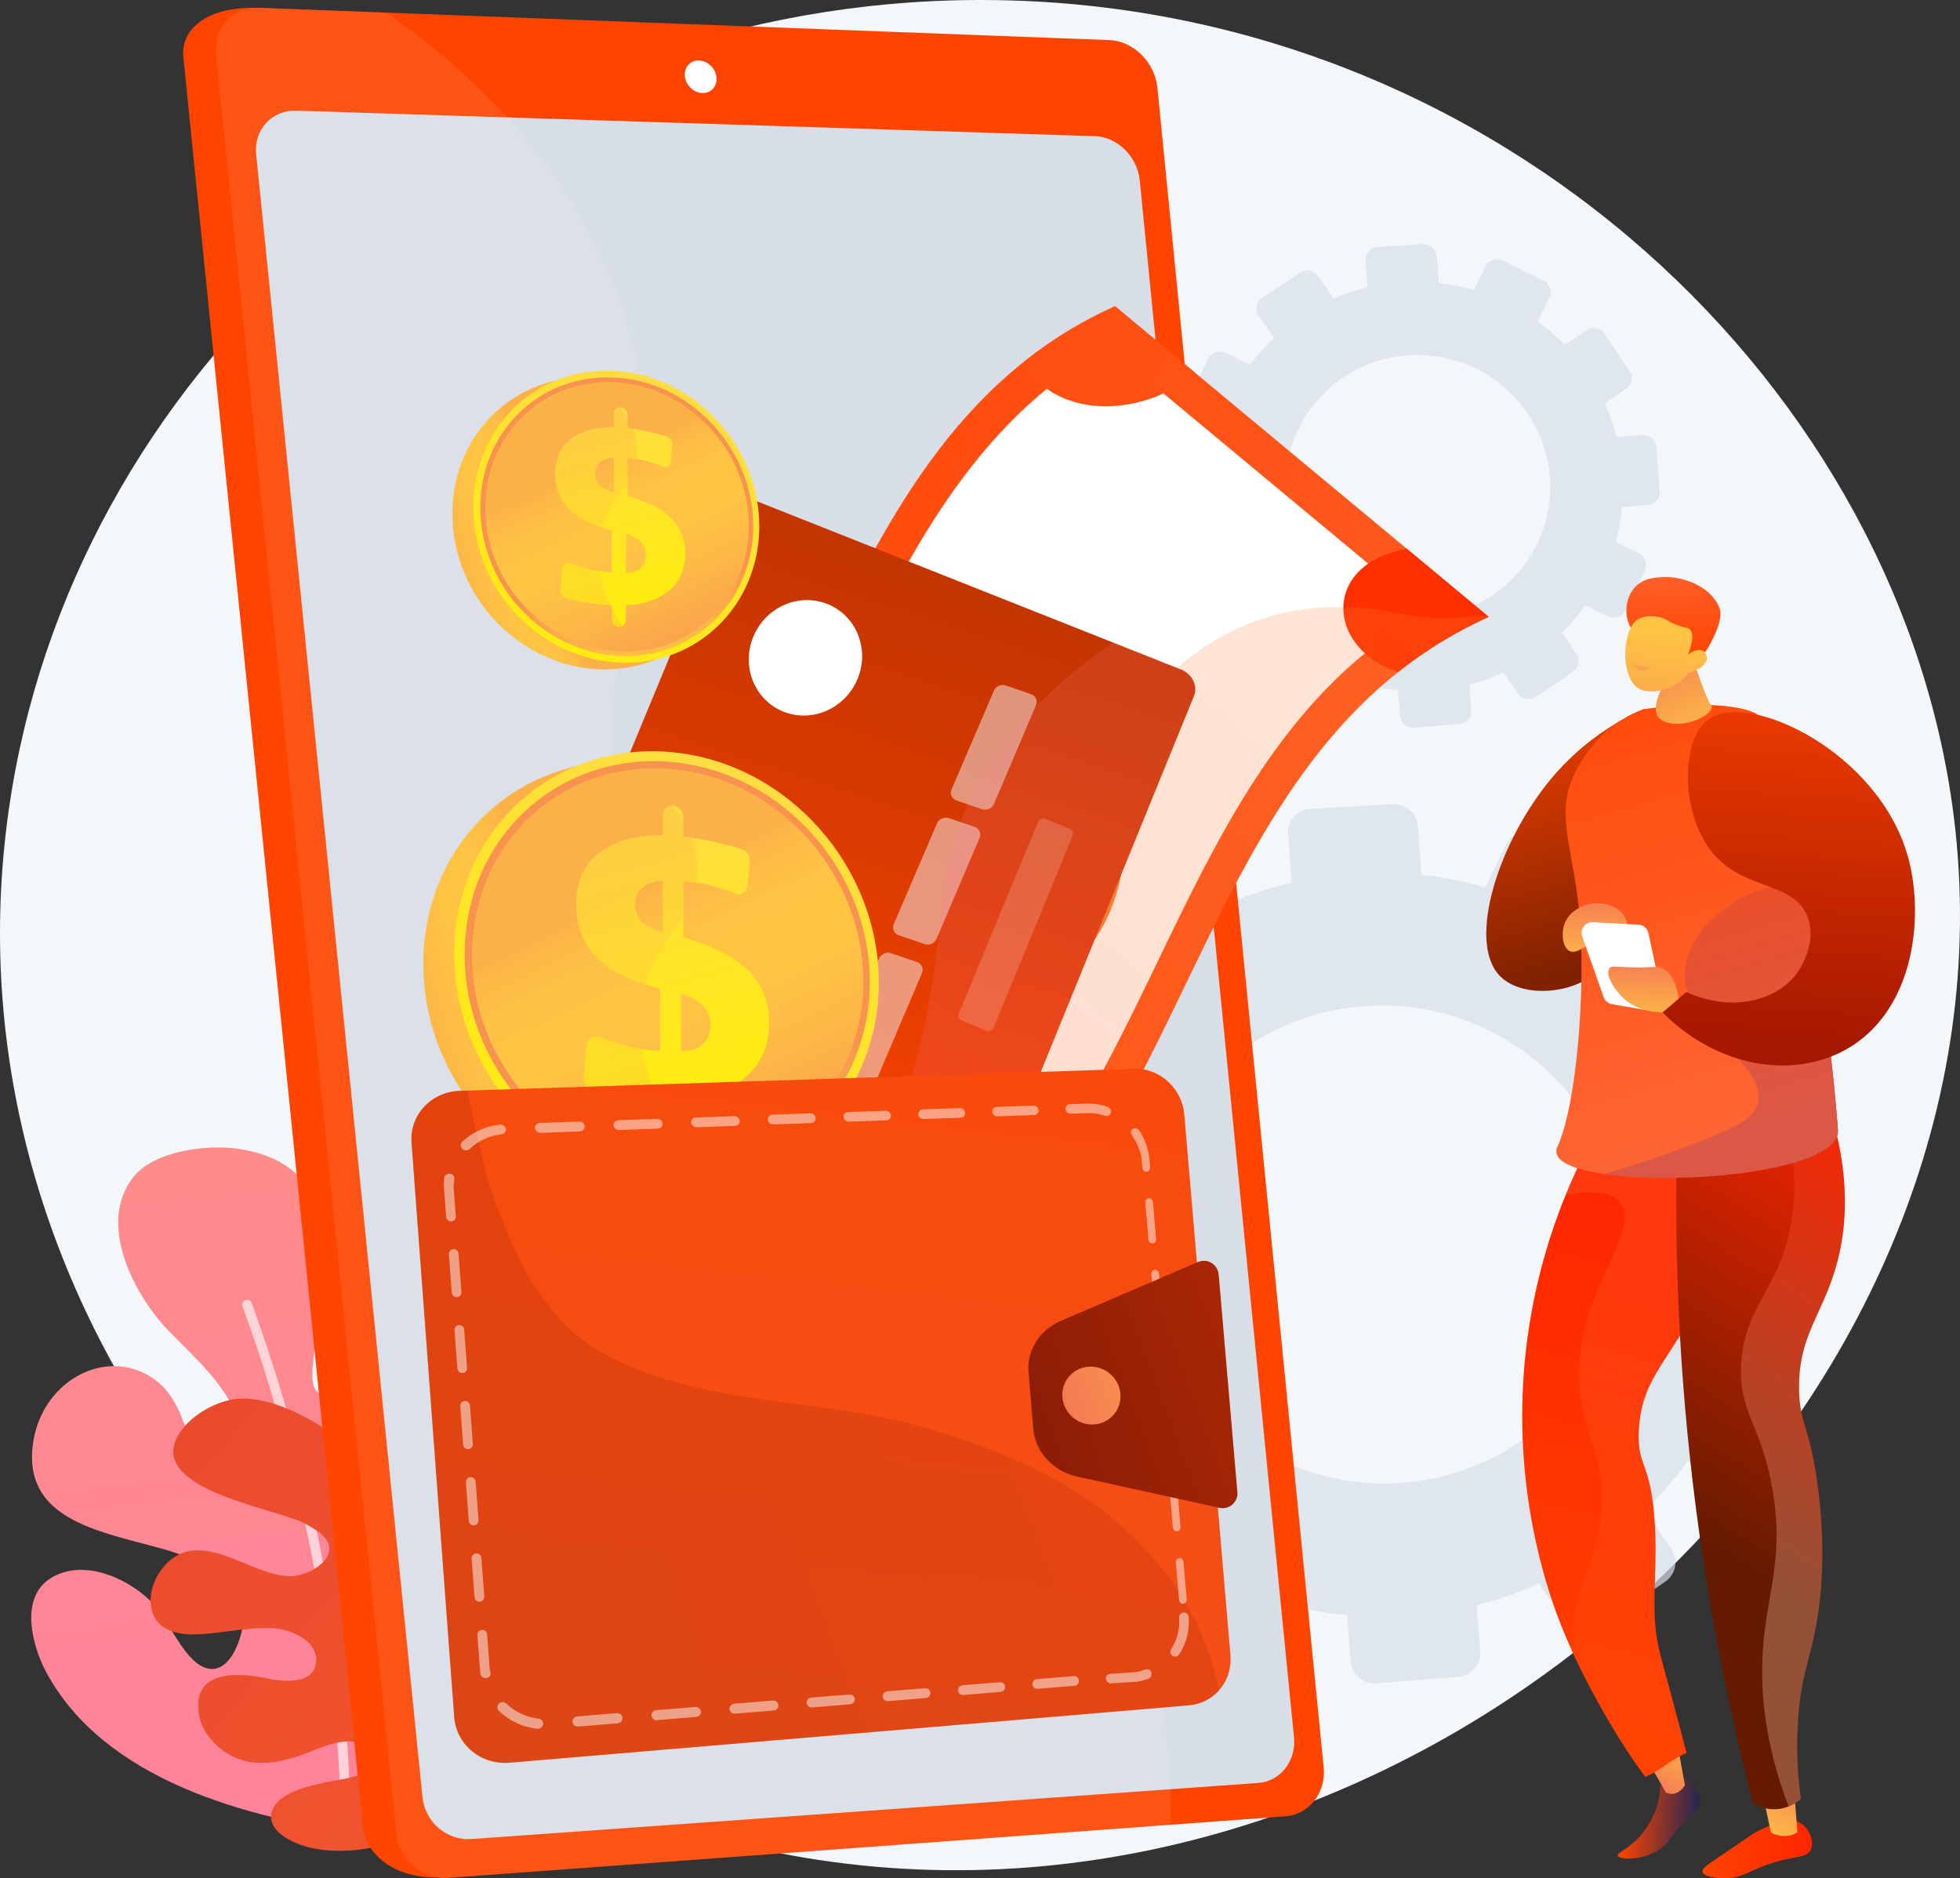 <svg width="167" height="160" viewBox="0 0 167 160" fill="none" xmlns="http://www.w3.org/2000/svg">
<rect x="0" y="0" width="167" height="160" fill="#333333" stroke="none"/>
<g clip-path="url(#clip0_2_7539)">
<path d="M69.698 158.439C28.27 152.145 -5.398 112.854 0.721 69.177C5.94 31.933 38.493 2.945 77.529 0.21C80.356 0.013 83.213 -0.047 86.1 0.037C107.875 0.665 127.224 9.406 141.538 22.629C155.781 35.786 165.037 53.388 166.719 71.852C171.204 120.979 121.23 166.265 69.698 158.439Z" fill="#F4F7FA"/>
<path d="M30.817 156.183C21.131 154.932 8.845 151.654 3.913 142.404C2.744 140.202 1.563 135.93 4.527 134.321C7.235 132.849 10.736 134.404 12.752 136.319C14.231 137.725 15.388 140.872 17.046 141.865C19.479 143.319 20.791 139.352 20.738 137.713C20.625 134.051 16.133 132.55 13.151 131.754C8.195 130.432 2.427 129.301 2.738 123.701C3.048 118.1 8.493 114.744 12.68 117.191C16.127 119.207 15.644 123.521 18 126.106C20.094 128.403 20.821 124.676 20.684 122.845C20.38 118.872 16.903 116.006 14.338 113.344C11.445 110.334 8.243 104.285 11.332 100.307C13.11 98.021 17.619 97.483 20.285 97.865C33.334 99.756 24.68 116.694 27.054 118.585C29.428 120.476 31.67 117.167 31.664 112.135C31.658 107.103 32.428 103.394 37.658 105.003C42.889 106.613 43.891 119.752 37.915 124.801C31.939 129.851 38.291 135.362 39.895 131.742C41.052 129.127 42.072 122.283 45.418 121.535C50.995 120.284 50.911 131.712 49.307 134.368C47.058 138.096 41.971 138.904 39.126 142.122C38.303 143.056 36.436 145.371 37.163 146.735C38.171 148.638 40.992 146.604 42.024 145.718C44.35 143.732 47.571 136.989 50.851 141.47C54.895 147.011 48.126 155.208 30.817 156.183Z" fill="url(#paint0_linear_2_7539)"/>
<g opacity="0.8">
<path opacity="0.8" d="M29.428 155.363C29.654 155.363 29.839 155.1 29.845 154.873C29.851 154.675 30.119 134.715 21.448 111.016C21.37 110.801 21.125 110.669 20.911 110.747C20.696 110.825 20.583 111.058 20.66 111.274C29.279 134.823 29.01 154.657 29.01 154.855C29.004 155.088 29.189 155.357 29.422 155.357C29.422 155.363 29.422 155.363 29.428 155.363Z" fill="white"/>
</g>
<path d="M23.112 154.543C23.434 152.503 27.329 151.917 28.897 151.624C29.81 151.45 31.104 151.277 31.569 150.331C32.058 149.338 31.313 148.572 30.358 148.399C28.647 148.088 26.798 149.177 25.205 149.673C23.494 150.206 21.722 150.457 20.022 149.721C18.668 149.135 17.285 147.735 16.992 146.269C16.175 142.2 20.237 142.434 22.885 143.008C24.168 143.283 26.696 143.493 26.923 141.674C27.162 139.735 24.704 138.76 23.189 138.7C21.203 138.622 19.253 139.059 17.285 139.203C15.507 139.334 13.408 139.137 12.919 137.091C12.537 135.511 13.426 133.692 14.708 132.753C17.672 130.581 21.579 134.285 24.746 134.279C25.867 134.279 27.71 133.453 28.02 132.244C28.337 131.018 26.744 130.192 25.873 129.743C23.291 128.415 11.422 126.716 15.674 121.577C16.742 120.284 18.812 119.195 20.482 119.147C23.631 119.064 27.168 121.206 29.595 123.054C33.412 125.962 36.746 129.965 38.917 134.255C43.706 143.732 41.386 150.086 41.386 150.086C39.997 152.384 37.85 154.771 35.482 156.063C32.702 157.583 28.39 158.253 25.366 157.068C24.382 156.685 22.909 155.812 23.112 154.543Z" fill="url(#paint1_linear_2_7539)"/>
<path opacity="0.7" d="M152.656 98.057L148.636 98.326C148.176 96.525 147.568 94.79 146.816 93.133L150.151 90.889C151.063 90.279 151.296 89.034 150.675 88.119L146.787 82.375C146.166 81.454 144.92 81.209 144.007 81.819L140.626 84.08C139.343 82.758 137.948 81.549 136.457 80.467L138.24 76.793C138.723 75.806 138.299 74.603 137.297 74.107L131.035 71.013C130.033 70.517 128.828 70.918 128.345 71.911L126.55 75.596C124.796 75.082 122.977 74.723 121.116 74.519L120.806 70.391C120.723 69.284 119.751 68.435 118.629 68.5L111.627 68.913C110.506 68.979 109.665 69.936 109.748 71.049L110.065 75.189C108.239 75.62 106.48 76.201 104.798 76.925L102.436 73.472C101.798 72.539 100.528 72.288 99.591 72.904L93.728 76.763C92.792 77.379 92.547 78.642 93.186 79.575L95.553 83.027C94.206 84.302 92.977 85.696 91.879 87.186L88.086 85.349C87.06 84.852 85.826 85.265 85.331 86.27L82.229 92.564C81.734 93.57 82.164 94.79 83.195 95.287L86.959 97.1C86.446 98.871 86.094 100.701 85.897 102.574L81.728 102.855C80.589 102.933 79.73 103.902 79.814 105.027L80.344 112.045C80.428 113.164 81.424 114.014 82.563 113.93L86.697 113.637C87.162 115.48 87.782 117.251 88.551 118.944L85.152 121.217C84.209 121.852 83.965 123.114 84.609 124.042L88.629 129.845C89.273 130.773 90.555 131.012 91.492 130.378L94.868 128.104C96.192 129.45 97.635 130.677 99.174 131.772L97.408 135.391C96.913 136.403 97.343 137.617 98.369 138.096L104.75 141.111C105.77 141.59 106.993 141.165 107.482 140.154L109.224 136.57C111.025 137.073 112.886 137.408 114.788 137.587L115.086 141.548C115.17 142.661 116.148 143.493 117.269 143.403L124.26 142.852C125.375 142.763 126.21 141.793 126.126 140.686L125.828 136.738C127.665 136.271 129.443 135.655 131.124 134.889L133.355 138.144C133.981 139.059 135.234 139.292 136.152 138.664L141.884 134.745C142.797 134.117 143.035 132.873 142.409 131.957L140.172 128.684C141.496 127.386 142.707 125.98 143.787 124.472L147.365 126.195C148.361 126.674 149.554 126.255 150.031 125.262L153.019 119.046C153.496 118.052 153.079 116.856 152.083 116.377L148.498 114.642C148.987 112.889 149.321 111.076 149.494 109.221L153.485 108.94C154.582 108.862 155.405 107.911 155.322 106.81L154.803 99.936C154.707 98.817 153.753 97.985 152.656 98.057ZM116.411 85.702C127.677 84.984 137.447 93.45 138.294 104.602C139.134 115.755 130.743 125.477 119.482 126.315C108.156 127.159 98.231 118.711 97.379 107.432C96.526 96.154 105.072 86.426 116.411 85.702Z" fill="#D8DEE8"/>
<path opacity="0.7" d="M139.946 37.053L137.733 37.203C137.477 36.216 137.149 35.258 136.731 34.349L138.562 33.116C139.063 32.781 139.189 32.099 138.849 31.591L136.707 28.432C136.367 27.929 135.682 27.791 135.181 28.127L133.32 29.371C132.616 28.647 131.846 27.983 131.029 27.385L132.008 25.368C132.27 24.824 132.043 24.166 131.489 23.89L128.047 22.191C127.493 21.916 126.831 22.137 126.568 22.688L125.584 24.71C124.618 24.429 123.622 24.232 122.596 24.118L122.423 21.844C122.375 21.234 121.844 20.767 121.23 20.803L117.383 21.031C116.769 21.067 116.304 21.593 116.351 22.203L116.524 24.483C115.522 24.722 114.556 25.039 113.632 25.44L112.331 23.544C111.979 23.029 111.282 22.891 110.769 23.232L107.548 25.356C107.029 25.697 106.898 26.385 107.25 26.9L108.55 28.797C107.81 29.497 107.136 30.262 106.528 31.082L104.447 30.071C103.88 29.796 103.206 30.023 102.932 30.58L101.226 34.038C100.951 34.594 101.19 35.264 101.757 35.534L103.826 36.533C103.546 37.508 103.349 38.513 103.242 39.542L100.951 39.698C100.325 39.74 99.854 40.272 99.902 40.889L100.194 44.748C100.242 45.364 100.784 45.831 101.417 45.783L103.689 45.621C103.946 46.632 104.286 47.608 104.709 48.541L102.842 49.791C102.323 50.138 102.186 50.832 102.544 51.347L104.751 54.536C105.103 55.044 105.806 55.176 106.325 54.829L108.18 53.579C108.908 54.321 109.701 54.991 110.548 55.595L109.576 57.581C109.307 58.138 109.54 58.802 110.101 59.071L113.608 60.728C114.168 60.992 114.842 60.758 115.111 60.202L116.065 58.233C117.055 58.509 118.081 58.694 119.125 58.79L119.292 60.968C119.339 61.578 119.876 62.033 120.49 61.985L124.331 61.68C124.946 61.632 125.405 61.099 125.357 60.489L125.19 58.317C126.204 58.06 127.176 57.719 128.101 57.3L129.33 59.089C129.675 59.592 130.361 59.717 130.868 59.376L134.023 57.222C134.524 56.875 134.656 56.193 134.31 55.691L133.081 53.89C133.809 53.178 134.477 52.4 135.067 51.574L137.035 52.52C137.584 52.783 138.24 52.556 138.503 52.005L140.143 48.589C140.405 48.044 140.173 47.386 139.63 47.123L137.662 46.166C137.93 45.202 138.115 44.203 138.21 43.186L140.405 43.03C141.008 42.989 141.461 42.462 141.413 41.858L141.127 38.076C141.079 37.466 140.554 37.011 139.946 37.053ZM120.025 30.262C126.222 29.868 131.59 34.523 132.055 40.655C132.52 46.788 127.904 52.131 121.713 52.591C115.486 53.058 110.029 48.409 109.558 42.211C109.093 36.006 113.793 30.657 120.025 30.262Z" fill="#D8DEE8"/>
<path d="M143.608 151.528C144.818 152.509 144.884 153.203 144.848 153.544C144.783 154.089 144.377 154.304 143.393 155.333C142.063 156.727 142.266 156.919 141.586 157.421C140.089 158.534 137.977 158.462 137.846 158.085C137.757 157.822 138.711 157.601 139.802 156.338C140.804 155.172 141.144 154.017 141.24 153.676C141.407 153.059 141.449 152.527 141.455 152.156L143.608 151.528Z" fill="url(#paint2_linear_2_7539)"/>
<path d="M139.558 148.542L141.938 152.701C142.51 152.958 143.059 152.826 143.566 152.084L142.636 147.029L139.558 148.542Z" fill="url(#paint3_linear_2_7539)"/>
<path d="M136.677 95.185C134.357 99.11 130.599 106.69 129.836 116.934C129.085 127.045 131.625 134.751 132.693 137.629C134.691 143.014 138.162 148.668 140.178 151.366C141.538 150.798 142.337 149.9 143.697 149.332C143.494 148.59 142.862 146.137 142.462 144.677C142.152 143.546 141.586 141.452 141.472 141.004C140.494 137.258 141.27 134.446 140.995 129.815C140.679 124.412 139.45 125.041 139.635 121.798C139.91 116.957 142.647 115.827 145.79 108.814C147.938 104.016 150.198 98.978 148.123 96.22C145.51 92.756 137.56 94.934 136.677 95.185Z" fill="url(#paint4_linear_2_7539)"/>
<path d="M153.449 155.333C154.176 155.794 154.612 156.895 154.284 157.589C153.962 158.271 153.133 158.056 151.123 158.672C148.97 159.336 148.546 160.006 146.96 160.006C146.315 160.006 145.158 159.892 145.057 159.462C144.991 159.157 145.48 158.857 147.109 157.762C149.417 156.207 149.393 156.165 149.906 155.926C151.194 155.321 152.494 154.723 153.449 155.333Z" fill="url(#paint5_linear_2_7539)"/>
<path d="M150.007 152.036L150.89 156.087C151.015 156.266 152.274 156.703 153.151 156.087L152.828 152.036H150.007Z" fill="url(#paint6_linear_2_7539)"/>
<path opacity="0.3" d="M148.123 96.22C145.51 92.75 137.56 94.934 136.677 95.185C135.723 96.8 134.53 99.038 133.397 101.814C136.212 101.258 137.435 101.76 138.007 102.431C140.22 105.033 133.296 110.777 134.721 119.494C135.276 122.905 136.731 124.436 136.463 128.601C136.266 131.7 135.306 133.267 134.644 135.535C134.244 136.893 133.94 138.568 133.922 140.591C135.914 144.982 138.532 149.159 140.178 151.36C141.538 150.792 142.337 149.894 143.697 149.326C143.495 148.584 142.862 146.131 142.463 144.671C142.153 143.54 141.586 141.446 141.473 140.998C140.494 137.252 141.27 134.44 140.995 129.809C140.679 124.406 139.451 125.035 139.636 121.792C139.91 116.952 142.648 115.821 145.791 108.809C147.938 104.016 150.198 98.978 148.123 96.22Z" fill="url(#paint7_linear_2_7539)"/>
<path d="M142.886 97.315C142.66 106.349 143 116.82 144.485 128.355C145.689 137.749 147.443 146.227 149.375 153.658C149.644 153.807 150.58 154.298 151.779 154.071C152.632 153.909 153.198 153.466 153.449 153.245C153.24 151.725 153.026 149.428 153.198 146.652C153.497 141.877 154.618 140.902 155.101 135.966C155.525 131.634 155.077 128.092 154.863 126.453C154.2 121.403 153.3 121.295 153.282 118.274C153.252 113.613 155.375 111.95 156.544 107.51C157.326 104.549 157.737 100.127 155.775 94.066C151.481 95.143 147.181 96.232 142.886 97.315Z" fill="url(#paint8_linear_2_7539)"/>
<path d="M138.288 61.267C136.707 62.158 134.518 63.63 132.472 65.975C127.761 71.39 124.844 80.305 127.874 83.219C129.938 85.205 134.822 84.601 136.51 82.25C137.751 80.52 136.856 78.391 136.427 75.369C135.967 72.114 135.985 67.4 138.288 61.267Z" fill="url(#paint9_linear_2_7539)"/>
<path d="M156.598 96.238C154.85 73.155 149.286 63.708 149.775 60.902C149.077 60.399 146.31 59.592 140.035 60.423C139.498 60.621 138.067 61.201 136.653 62.499C136.653 62.499 136.325 62.798 135.872 63.331C140.274 64.163 144.765 66.681 146.381 70.247C149.178 77.062 143.983 84.679 146.381 90.698C147.64 93.857 149.656 96.657 152.065 99.278C154.809 98.583 156.699 97.566 156.598 96.238Z" fill="url(#paint10_linear_2_7539)"/>
<path opacity="0.3" d="M155.781 94.06C154.522 94.377 153.264 94.695 152.005 95.012C152.661 97.285 153.294 100.702 152.536 104.579C151.487 109.933 148.773 111.106 148.373 115.935C148.015 120.278 150.055 121.164 151.033 126.955C152.035 132.891 150.52 135.679 150.198 140.645C149.984 144.043 150.335 148.489 152.393 153.897C152.9 153.694 153.258 153.419 153.443 153.251C153.234 151.731 153.019 149.434 153.192 146.658C153.491 141.883 154.612 140.908 155.095 135.972C155.518 131.64 155.071 128.098 154.856 126.459C154.194 121.409 153.294 121.301 153.276 118.28C153.246 113.619 155.369 111.956 156.538 107.516C157.326 104.543 157.737 100.121 155.781 94.06Z" fill="url(#paint11_linear_2_7539)"/>
<path d="M136.647 62.493C136.647 62.493 134.977 64.019 134.005 66.251C132.538 69.619 134.119 72.515 134.59 78.02C135.109 84.057 134.375 94.114 132.681 97.722C132.651 97.782 132.58 97.961 132.61 98.189C133.069 101.671 156.944 100.881 156.592 96.232C154.844 73.149 149.28 63.702 149.769 60.896C149.071 60.393 146.304 59.586 140.029 60.417C139.498 60.615 138.067 61.195 136.647 62.493Z" fill="url(#paint12_linear_2_7539)"/>
<path d="M143.745 54.626C143.745 54.626 145.29 59.478 145.785 60.064C146.286 60.651 143.781 62.176 141.86 61.488C140.101 60.854 141.86 58.162 141.86 58.162L143.745 54.626Z" fill="url(#paint13_linear_2_7539)"/>
<path d="M138.962 53.489C138.36 52.532 138.443 50.952 139.302 50.025C140.042 49.223 141.109 49.187 141.748 49.163C143.597 49.097 145.845 50.055 146.513 51.808C146.907 52.849 145.714 54.847 145.517 55.212C145.302 55.619 144.956 55.739 144.622 56.032C144.163 56.438 143.441 57.091 142.261 58.186C142.207 57.833 142.111 57.39 141.944 56.905C141.879 56.72 141.622 55.99 141.193 55.368C140.334 54.123 139.535 54.398 138.962 53.489Z" fill="url(#paint14_linear_2_7539)"/>
<path d="M143.894 57.318C143.894 57.318 142.528 59.203 140.143 58.85C138.007 58.539 138.079 53.68 139.534 52.765C140.017 52.46 140.948 52.394 141.675 52.663C142.105 52.825 142.242 53.016 142.946 53.267C143.596 53.495 143.793 53.435 143.984 53.62C144.216 53.854 144.359 54.392 143.828 55.768C144.27 55.386 144.777 55.266 145.111 55.457C145.164 55.487 145.302 55.601 145.373 55.763C145.63 56.337 145.069 57.001 143.894 57.318Z" fill="url(#paint15_linear_2_7539)"/>
<path d="M139.248 56.522C139.248 56.522 139.689 56.803 140.494 56.821C140.536 56.821 140.578 56.839 140.578 56.857C140.59 56.935 140.047 57.234 139.588 57.061C139.26 56.941 139.021 56.6 139.075 56.522C139.099 56.492 139.176 56.498 139.248 56.522Z" fill="url(#paint16_linear_2_7539)"/>
<path opacity="0.3" d="M149.865 75.854C147.258 76.769 143.799 79.348 143.572 82.656C143.214 87.73 150.747 90.518 149.745 94.072C149.471 95.041 148.606 95.915 142.964 97.955C140.68 98.781 138.562 99.457 136.636 100.013C143.536 101.037 156.861 99.714 156.598 96.238C155.93 87.401 154.702 80.568 153.467 75.339C152.214 75.285 150.998 75.453 149.865 75.854Z" fill="url(#paint17_linear_2_7539)"/>
<path d="M141.657 86.24C145.898 90.554 151.946 91.918 156.598 89.758C163.057 86.761 164.059 78.259 162.55 72.934C160.033 64.049 149.077 58.868 145.623 61.237C143.124 62.948 143.148 69.571 146.124 72.886C148.796 75.866 152.906 75.112 154.027 78.145C154.862 80.419 153.246 82.71 153.109 82.902C151.307 85.373 147.389 86.21 143.679 84.511C143.011 85.086 142.337 85.666 141.657 86.24Z" fill="url(#paint18_linear_2_7539)"/>
<path d="M133.271 78.797C133.617 77.685 134.739 77.116 135.621 76.99C136.486 76.871 137.906 77.068 138.472 78.199C139.003 79.258 138.586 80.742 137.369 81.544C137.196 81.119 136.892 80.556 136.349 80.383C135.353 80.072 134.494 81.37 133.755 81.029C133.164 80.766 133.015 79.617 133.271 78.797Z" fill="url(#paint19_linear_2_7539)"/>
<path d="M137.339 85.54L140.602 86.109C141.234 86.216 141.777 85.654 141.639 85.026L140.453 79.491C140.369 79.091 140.023 78.797 139.618 78.773L135.711 78.564C135.067 78.528 134.596 79.162 134.81 79.772L136.641 84.948C136.749 85.259 137.017 85.486 137.339 85.54Z" fill="white"/>
<path d="M143.029 85.068C142.761 83.141 141.95 82.638 141.657 82.495C141.168 82.256 140.924 82.441 139.206 82.411C137.673 82.387 137.309 82.232 137.119 82.495C136.749 82.992 137.506 84.302 138.359 85.068C139.558 86.145 141.043 86.234 141.657 86.24L143.029 85.068Z" fill="url(#paint20_linear_2_7539)"/>
<path d="M95.488 7.648L109.6 150.039C109.808 152.157 108.353 154.012 106.361 154.162L37.593 159.941C33.4 160.091 31.14 157.823 30.913 155.58L15.62 4.853C15.388 2.592 17.487 0.587 21.722 0.671L91.427 3.621C93.448 3.699 95.273 5.512 95.488 7.648Z" fill="url(#paint21_linear_2_7539)"/>
<path d="M98.614 7.467L112.785 150.589C112.993 152.719 111.532 154.585 109.534 154.729L38.243 159.97C36.018 160.132 34.002 158.421 33.776 156.165L18.412 4.649C18.179 2.375 19.849 0.58 22.11 0.664L94.534 3.416C96.568 3.494 98.399 5.313 98.614 7.467Z" fill="#FF4400"/>
<path d="M97.111 15.365L110.256 148.022C110.453 150.014 109.087 151.749 107.214 151.887L40.158 156.667C38.088 156.817 36.215 155.22 36.001 153.12L21.829 13.157C21.615 11.039 23.165 9.358 25.265 9.429L93.305 11.601C95.202 11.661 96.914 13.354 97.111 15.365Z" fill="#D8DEE8"/>
<path d="M61.044 6.587C61.122 7.353 60.585 7.952 59.84 7.928C59.094 7.904 58.432 7.258 58.355 6.492C58.277 5.726 58.82 5.122 59.559 5.151C60.305 5.181 60.973 5.822 61.044 6.587Z" fill="white"/>
<g opacity="0.3">
<path opacity="0.3" d="M54.448 76.452C47.362 55.451 59.697 44.873 52.712 25.416C48.907 14.832 41.303 6.952 32.935 1.077L22.11 0.664C19.849 0.58 18.179 2.369 18.412 4.649L33.77 156.171C33.996 158.427 36.012 160.138 38.237 159.976L99.788 155.453C99.598 139.634 95.59 128.373 91.134 120.368C78.89 98.368 61.784 98.195 54.448 76.452Z" fill="#F4F7FA"/>
</g>
<path d="M95.005 26.086C105.621 34.906 116.238 43.731 126.848 52.55C99.466 64.905 102.651 102.658 75.269 115.013C64.653 106.194 54.036 97.369 43.42 88.55C70.802 76.195 67.617 38.435 95.005 26.086Z" fill="url(#paint22_linear_2_7539)"/>
<path d="M121.481 52.095C98.25 65.228 99.127 98.392 75.896 111.519C66.86 104.01 57.824 96.501 48.794 88.993C72.025 75.86 71.148 42.696 94.379 29.569C103.409 37.083 112.445 44.592 121.481 52.095Z" fill="white"/>
<path d="M53.607 85.128C53.726 85.229 53.833 85.319 53.941 85.427C53.953 85.439 53.959 85.445 53.971 85.457C55.205 86.647 55.784 88.155 55.641 89.603C55.515 90.865 54.835 92.068 53.547 92.96C53.356 93.091 53.153 93.211 52.945 93.325C52.139 93.761 51.209 94.049 50.231 94.21C47.965 92.325 45.698 90.441 43.432 88.556C46.342 87.246 48.907 85.642 51.203 83.817C52.014 84.051 52.891 84.535 53.607 85.128Z" fill="url(#paint23_linear_2_7539)"/>
<path d="M81.341 108.175C82.086 108.791 82.581 109.473 82.999 110.299C80.714 112.112 78.162 113.703 75.263 115.007C72.943 113.081 70.623 111.154 68.303 109.222C68.84 108.695 69.519 108.199 70.331 107.762C70.545 107.648 70.76 107.54 70.987 107.439C74.291 105.919 78.347 105.919 81.048 107.935C81.06 107.941 81.066 107.953 81.078 107.959C81.168 108.037 81.257 108.109 81.341 108.175Z" fill="url(#paint24_linear_2_7539)"/>
<path d="M95.005 26.086C97.271 27.971 99.538 29.856 101.804 31.741C101.267 32.267 100.587 32.764 99.776 33.2C99.561 33.314 99.347 33.422 99.12 33.523C95.846 35.031 91.856 35.049 89.154 33.093C89.029 33.003 88.927 32.925 88.808 32.823C88.092 32.231 87.514 31.501 87.233 30.825C89.524 29 92.094 27.397 95.005 26.086Z" fill="url(#paint25_linear_2_7539)"/>
<path d="M119.888 46.764C122.208 48.691 124.528 50.617 126.848 52.55C123.955 53.854 121.397 55.445 119.112 57.258C118.104 56.905 117.287 56.492 116.542 55.87C116.458 55.798 116.369 55.727 116.291 55.649C116.279 55.637 116.273 55.631 116.261 55.625C115.057 54.512 114.436 53.1 114.46 51.724C114.484 50.342 115.164 48.99 116.571 48.02C116.762 47.889 116.959 47.763 117.174 47.649C117.985 47.219 118.904 46.925 119.888 46.764Z" fill="url(#paint26_linear_2_7539)"/>
<path d="M90.681 59.52C95.763 63.744 97.266 71.995 94.337 78.199C91.409 84.404 84.633 85.774 79.504 81.508C74.423 77.284 72.92 69.033 75.848 62.829C78.776 56.63 85.558 55.26 90.681 59.52Z" fill="url(#paint27_linear_2_7539)"/>
<path d="M86.959 66.927C86.064 67.137 85.14 67.747 84.066 68.997C83.315 68.369 82.557 67.747 81.806 67.119C81.836 67.065 81.865 67.017 81.895 66.963C82.194 66.454 82.522 66 82.879 65.617C83.082 65.395 83.303 65.192 83.529 65.007C83.78 64.803 83.78 64.36 83.535 64.109C83.225 63.798 82.915 63.481 82.605 63.17C82.408 62.972 82.128 62.966 81.949 63.152C81.645 63.463 81.341 63.804 81.066 64.145C80.691 64.606 80.345 65.09 80.016 65.623C79.754 65.401 79.492 65.186 79.229 64.965C78.997 64.773 78.698 64.803 78.543 65.061C78.388 65.318 78.46 65.665 78.692 65.856C78.961 66.078 79.229 66.305 79.498 66.526C78.853 67.861 78.585 69.111 78.704 70.242C78.83 71.379 79.337 72.324 80.231 73.066C81.096 73.784 81.979 74.035 82.868 73.826C83.75 73.61 84.675 72.928 85.617 71.791C86.452 72.492 87.293 73.192 88.128 73.891C87.8 74.466 87.43 74.992 87.013 75.471C86.75 75.776 86.464 76.063 86.166 76.333C85.909 76.56 85.903 77.027 86.166 77.284C86.565 77.685 86.971 78.08 87.371 78.481C87.573 78.678 87.854 78.672 88.032 78.475C88.331 78.145 88.623 77.793 88.897 77.41C89.267 76.895 89.625 76.315 89.959 75.692C90.001 75.615 90.043 75.543 90.078 75.465C90.365 75.704 90.651 75.944 90.937 76.177C91.17 76.368 91.468 76.345 91.599 76.069C91.599 76.069 91.599 76.063 91.605 76.063C91.736 75.788 91.665 75.447 91.432 75.256C91.14 75.016 90.854 74.771 90.561 74.532C90.973 73.538 91.206 72.587 91.241 71.702C91.259 71.319 91.241 70.936 91.188 70.571C91.009 69.368 90.46 68.405 89.559 67.651C88.718 66.957 87.848 66.718 86.959 66.927ZM86.291 70.978C86.649 70.607 87.007 70.35 87.323 70.29C87.633 70.224 87.949 70.32 88.253 70.571C88.587 70.852 88.784 71.199 88.844 71.594C88.909 71.995 88.832 72.42 88.599 72.898C87.83 72.258 87.06 71.618 86.291 70.978ZM82.474 70.439C82.188 70.511 81.907 70.433 81.639 70.206C81.353 69.967 81.186 69.662 81.132 69.284C81.078 68.908 81.162 68.453 81.323 68.052C82.015 68.626 82.706 69.201 83.398 69.775C83.058 70.164 82.76 70.368 82.474 70.439Z" fill="white"/>
<path opacity="0.2" d="M126.741 52.46C126.777 52.49 126.812 52.52 126.842 52.544C99.46 64.899 102.645 102.652 75.263 115.007C64.873 106.374 54.483 97.74 44.094 89.1C45.603 88.939 47.237 88.843 48.996 88.873C51.03 88.909 53.231 89.112 55.641 89.585C58.313 90.118 61.235 90.985 64.474 92.361C80.476 99.176 85.074 93.438 87.848 83.751C88.611 81.185 89.267 78.355 90.067 75.483C90.418 74.22 90.812 72.946 91.247 71.677C92.106 69.201 93.138 66.759 94.385 64.492C98.458 56.732 105.615 51.485 114.466 51.718C116.089 51.742 117.741 51.933 119.399 52.292C119.828 52.388 120.282 52.46 120.759 52.508C122.482 52.705 124.48 52.627 126.741 52.46Z" fill="url(#paint28_linear_2_7539)"/>
<path d="M100.045 58.108C100.993 58.485 101.488 59.496 101.137 60.352L79.134 114.618C78.759 115.54 77.441 116.204 76.456 115.797L40.617 100.845C39.657 100.444 39.257 99.05 39.657 98.147L61.838 44.736C62.202 43.898 63.263 43.515 64.194 43.886L100.045 58.108Z" fill="url(#paint29_linear_2_7539)"/>
<path d="M100.63 57.037C101.584 57.42 102.08 58.437 101.728 59.298L79.326 114.253C78.95 115.181 77.829 115.605 76.845 115.193L40.785 100.157C39.818 99.756 39.353 98.679 39.753 97.776L62.172 43.587C62.542 42.743 63.61 42.354 64.546 42.725L100.63 57.037Z" fill="url(#paint30_linear_2_7539)"/>
<g opacity="0.7">
<path opacity="0.7" d="M73.564 94.635L69.77 103.555C69.603 103.956 69.126 104.166 68.721 104.028L66.484 103.274C66.073 103.137 65.882 102.7 66.049 102.299L69.872 93.384C70.039 92.989 70.51 92.786 70.915 92.917L73.134 93.665C73.534 93.809 73.731 94.246 73.564 94.635Z" fill="#F4F7FA"/>
<path opacity="0.7" d="M78.555 82.902L74.828 91.655C74.661 92.044 74.196 92.254 73.79 92.116L71.571 91.368C71.166 91.23 70.975 90.8 71.142 90.411L74.894 81.657C75.061 81.275 75.52 81.071 75.925 81.203L78.12 81.951C78.526 82.088 78.722 82.513 78.555 82.902Z" fill="#F4F7FA"/>
<path opacity="0.7" d="M83.464 71.378L79.802 79.976C79.641 80.359 79.176 80.562 78.776 80.425L76.581 79.677C76.182 79.539 75.985 79.114 76.152 78.731L79.838 70.14C79.999 69.763 80.458 69.565 80.858 69.697L83.035 70.439C83.428 70.576 83.625 70.995 83.464 71.378Z" fill="#F4F7FA"/>
<path opacity="0.7" d="M88.278 60.058L84.687 68.501C84.526 68.877 84.073 69.075 83.673 68.937L81.502 68.195C81.103 68.058 80.912 67.639 81.073 67.262L84.693 58.826C84.854 58.455 85.307 58.263 85.695 58.395L87.848 59.137C88.242 59.275 88.439 59.687 88.278 60.058Z" fill="#F4F7FA"/>
</g>
<path d="M62.84 95.245L61.05 99.475C60.722 100.247 59.786 100.594 58.963 100.253L54.49 98.398C53.673 98.057 53.273 97.154 53.601 96.388L55.408 92.176C55.736 91.416 56.667 91.069 57.484 91.404L61.939 93.241C62.762 93.576 63.162 94.479 62.84 95.245Z" fill="url(#paint31_linear_2_7539)"/>
<path d="M62.285 95.365L60.746 98.996C60.442 99.708 59.583 100.032 58.82 99.714L54.979 98.123C54.221 97.812 53.852 96.974 54.156 96.268L55.706 92.648C56.011 91.942 56.87 91.625 57.621 91.936L61.45 93.516C62.214 93.827 62.583 94.659 62.285 95.365ZM54.353 96.346C54.09 96.956 54.406 97.674 55.062 97.943L58.903 99.535C59.559 99.804 60.299 99.529 60.562 98.913L62.1 95.281C62.357 94.671 62.041 93.959 61.385 93.689L57.556 92.11C56.905 91.841 56.166 92.116 55.903 92.726L54.353 96.346Z" fill="url(#paint32_linear_2_7539)"/>
<path d="M55.498 98.231L58.069 92.218L55.498 98.231Z" fill="#F4F7FA"/>
<path d="M58.158 92.259L55.593 98.272L55.402 98.195L57.967 92.182L58.158 92.259Z" fill="url(#paint33_linear_2_7539)"/>
<path d="M56.941 98.829L59.506 92.81L56.941 98.829Z" fill="#F4F7FA"/>
<path d="M59.595 92.852L57.037 98.871L56.846 98.793L59.41 92.774L59.595 92.852Z" fill="url(#paint34_linear_2_7539)"/>
<path d="M58.385 99.427L60.943 93.402L58.385 99.427Z" fill="#F4F7FA"/>
<path d="M61.039 93.444L58.48 99.469L58.289 99.391L60.848 93.366L61.039 93.444Z" fill="url(#paint35_linear_2_7539)"/>
<path d="M61.087 96.011L60.371 97.693C60.192 98.124 59.667 98.315 59.208 98.129L55.856 96.741C55.403 96.55 55.176 96.047 55.361 95.623L56.077 93.941C56.262 93.516 56.781 93.319 57.234 93.511L60.58 94.893C61.039 95.084 61.266 95.587 61.087 96.011Z" fill="#FEC045"/>
<path d="M61.181 96.053L60.466 97.734C60.263 98.213 59.684 98.428 59.171 98.219L55.819 96.831C55.312 96.621 55.062 96.059 55.265 95.58L55.98 93.899C56.183 93.42 56.762 93.205 57.275 93.42L60.621 94.802C61.134 95.012 61.384 95.574 61.181 96.053ZM55.456 95.658C55.295 96.035 55.491 96.484 55.897 96.651L59.249 98.039C59.654 98.207 60.114 98.033 60.275 97.656L60.99 95.975C61.151 95.598 60.955 95.155 60.549 94.988L57.203 93.606C56.798 93.438 56.338 93.612 56.177 93.989L55.456 95.658Z" fill="url(#paint36_linear_2_7539)"/>
<path opacity="0.15" d="M77.542 92.284C76.236 97.052 75.079 99.954 72.598 102.742C69.192 106.565 64.951 108.312 62.297 109.132L76.838 115.193C77.822 115.606 78.944 115.181 79.319 114.253L101.727 59.299C102.079 58.437 101.584 57.42 100.63 57.037L94.85 54.739C86.041 60.764 82.713 66.909 81.329 71.516C79.659 77.08 80.65 80.957 77.542 92.284Z" fill="url(#paint37_linear_2_7539)"/>
<g opacity="0.42">
<path opacity="0.42" d="M81.616 94.784L76.558 107.086C76.462 107.319 76.176 107.427 75.926 107.325L73.868 106.469C73.618 106.368 73.492 106.092 73.588 105.853L78.669 93.576C78.765 93.348 79.045 93.241 79.296 93.342L81.341 94.18C81.586 94.282 81.711 94.557 81.616 94.784Z" fill="url(#paint38_linear_2_7539)"/>
<path opacity="0.42" d="M91.397 71.187L84.663 87.551C84.568 87.784 84.281 87.892 84.037 87.79L81.979 86.952C81.729 86.851 81.604 86.575 81.699 86.342L88.457 70.002C88.552 69.775 88.832 69.667 89.077 69.769L91.117 70.589C91.361 70.69 91.486 70.96 91.397 71.187Z" fill="white"/>
</g>
<path d="M70.498 51.455C72.979 52.448 74.124 55.326 73.057 57.862C72.001 60.375 69.174 61.602 66.74 60.621C64.307 59.639 63.15 56.821 64.164 54.297C65.178 51.748 68.017 50.467 70.498 51.455Z" fill="white"/>
<g opacity="0.53">
<path opacity="0.53" d="M61.236 89.788C61.397 90.183 61.206 90.644 60.812 90.811C60.412 90.979 59.953 90.794 59.792 90.393C59.631 89.992 59.828 89.537 60.227 89.37C60.627 89.208 61.074 89.394 61.236 89.788Z" fill="#F4F7FA"/>
<g opacity="0.53">
<path opacity="0.53" d="M65.005 88.681C64.981 88.747 64.927 88.807 64.85 88.837C64.701 88.897 64.534 88.831 64.468 88.681C63.52 86.486 60.985 85.451 58.742 86.336C58.593 86.396 58.42 86.324 58.361 86.181C58.301 86.037 58.378 85.87 58.528 85.81C61.056 84.816 63.919 85.989 64.993 88.46C65.029 88.538 65.029 88.616 65.005 88.681Z" fill="#F4F7FA"/>
<path opacity="0.53" d="M63.937 89.136C63.907 89.208 63.854 89.262 63.782 89.298C63.633 89.364 63.46 89.292 63.401 89.142C62.709 87.515 60.83 86.743 59.178 87.413C59.023 87.473 58.856 87.401 58.796 87.258C58.736 87.108 58.814 86.94 58.963 86.881C60.913 86.103 63.12 87.006 63.937 88.921C63.967 88.987 63.967 89.064 63.937 89.136Z" fill="#F4F7FA"/>
<path opacity="0.53" d="M62.858 89.591C62.828 89.663 62.774 89.722 62.697 89.752C62.547 89.818 62.374 89.746 62.309 89.591C61.873 88.544 60.663 88.047 59.607 88.484C59.452 88.544 59.279 88.478 59.219 88.329C59.16 88.179 59.237 88.005 59.386 87.946C60.048 87.676 60.77 87.676 61.42 87.946C62.07 88.215 62.577 88.717 62.852 89.37C62.887 89.441 62.887 89.519 62.858 89.591Z" fill="#F4F7FA"/>
</g>
</g>
<path d="M72.239 84.547C72.239 94.366 64.587 102.09 54.806 101.785C44.625 101.474 36.066 92.654 36.066 82.1C36.066 71.546 44.625 63.888 54.806 64.947C64.587 65.97 72.239 74.729 72.239 84.547Z" fill="url(#paint39_linear_2_7539)"/>
<path d="M74.881 83.698C74.881 93.516 67.229 101.24 57.448 100.935C47.267 100.624 38.708 91.805 38.708 81.251C38.708 70.697 47.267 63.038 57.448 64.097C67.229 65.12 74.881 73.879 74.881 83.698Z" fill="url(#paint40_linear_2_7539)"/>
<path d="M74.112 83.644C74.112 93.031 66.788 100.397 57.448 100.097C47.744 99.78 39.591 91.368 39.591 81.311C39.591 71.253 47.738 63.941 57.448 64.941C66.788 65.898 74.112 74.262 74.112 83.644Z" fill="url(#paint41_linear_2_7539)"/>
<path d="M73.564 83.608C73.564 92.684 66.478 99.804 57.448 99.499C48.078 99.182 40.223 91.057 40.223 81.352C40.223 71.648 48.078 64.588 57.448 65.539C66.478 66.454 73.564 74.532 73.564 83.608Z" fill="url(#paint42_linear_2_7539)"/>
<path d="M57.352 68.626C57.836 68.674 58.223 69.105 58.223 69.596V71.265C59.184 71.373 60.144 71.54 61.11 71.767C61.82 71.935 62.523 72.132 63.227 72.366C63.645 72.503 63.931 72.928 63.889 73.371L63.687 75.465C63.633 76.021 63.084 76.344 62.571 76.117C62.112 75.908 61.635 75.734 61.152 75.585C60.305 75.327 59.41 75.16 58.474 75.082L58.229 75.064V79.851C60.734 80.557 62.577 81.502 63.764 82.693C64.951 83.877 65.535 85.355 65.535 87.126C65.535 89.041 64.885 90.578 63.573 91.733C62.255 92.9 60.412 93.552 58.02 93.695V95.538C58.02 96.029 57.633 96.412 57.15 96.388H57.132C56.649 96.37 56.261 95.957 56.261 95.46V93.642L55.873 93.624C54.752 93.576 53.684 93.456 52.658 93.283C51.901 93.151 51.161 92.978 50.434 92.768C49.998 92.642 49.694 92.224 49.736 91.775L49.975 89.082C50.028 88.502 50.607 88.161 51.161 88.382C51.806 88.64 52.456 88.849 53.118 89.029C54.144 89.298 55.187 89.477 56.243 89.555L56.261 84.23C53.857 83.632 52.05 82.746 50.869 81.574C49.682 80.395 49.086 78.887 49.086 77.056C49.086 75.16 49.73 73.7 51.024 72.671C52.307 71.648 54.132 71.139 56.482 71.139V69.428C56.482 68.943 56.875 68.578 57.352 68.626ZM56.482 75.016C55.736 75.07 55.158 75.273 54.74 75.632C54.323 75.992 54.114 76.47 54.114 77.068C54.114 77.637 54.305 78.115 54.692 78.498C55.074 78.881 55.67 79.186 56.476 79.414V75.016H56.482ZM58.026 84.655V89.537C58.838 89.537 59.452 89.346 59.887 88.957C60.317 88.568 60.537 88.023 60.537 87.311C60.537 86.665 60.335 86.133 59.935 85.702C59.529 85.277 58.891 84.93 58.026 84.655Z" fill="url(#paint43_linear_2_7539)"/>
<path opacity="0.3" d="M54.532 85.834C55.074 80.437 60.019 78.157 59.374 73.191C58.975 70.134 56.667 67.555 54.09 65.545C46.271 66.365 40.223 72.862 40.223 81.358C40.223 91.057 48.078 99.188 57.448 99.505C58.361 99.535 59.243 99.487 60.108 99.373C56.386 95.652 54.06 90.465 54.532 85.834Z" fill="url(#paint44_linear_2_7539)"/>
<path d="M62.911 45.412C62.911 52.023 57.758 57.228 51.168 57.025C44.315 56.809 38.547 50.868 38.547 43.76C38.547 36.653 44.315 31.495 51.168 32.207C57.758 32.901 62.911 38.8 62.911 45.412Z" fill="url(#paint45_linear_2_7539)"/>
<path d="M64.695 44.843C64.695 51.455 59.541 56.66 52.951 56.456C46.092 56.241 40.331 50.3 40.331 43.192C40.331 36.084 46.098 30.927 52.951 31.639C59.536 32.333 64.695 38.226 64.695 44.843Z" fill="url(#paint46_linear_2_7539)"/>
<path d="M64.176 44.807C64.176 51.126 59.244 56.092 52.951 55.888C46.414 55.679 40.927 50.007 40.927 43.234C40.927 36.461 46.414 31.537 52.951 32.207C59.244 32.853 64.176 38.483 64.176 44.807Z" fill="url(#paint47_linear_2_7539)"/>
<path d="M63.806 44.784C63.806 50.898 59.035 55.691 52.951 55.487C46.641 55.272 41.351 49.797 41.351 43.264C41.351 36.73 46.641 31.968 52.951 32.608C59.035 33.23 63.806 38.669 63.806 44.784Z" fill="url(#paint48_linear_2_7539)"/>
<path d="M52.885 34.69C53.207 34.72 53.47 35.013 53.47 35.342V36.467C54.12 36.539 54.764 36.653 55.414 36.808C55.891 36.922 56.368 37.053 56.84 37.209C57.12 37.305 57.317 37.586 57.287 37.885L57.15 39.297C57.114 39.674 56.744 39.889 56.398 39.734C56.088 39.596 55.766 39.477 55.444 39.375C54.871 39.201 54.275 39.088 53.637 39.034L53.47 39.022V42.247C55.158 42.719 56.398 43.359 57.197 44.161C57.997 44.957 58.39 45.956 58.39 47.147C58.39 48.439 57.949 49.474 57.066 50.252C56.178 51.036 54.937 51.479 53.327 51.574V52.819C53.327 53.148 53.064 53.405 52.742 53.393H52.73C52.408 53.381 52.14 53.1 52.14 52.771V51.544L51.877 51.532C51.126 51.496 50.404 51.419 49.712 51.299C49.199 51.209 48.704 51.096 48.215 50.952C47.923 50.868 47.72 50.587 47.744 50.282L47.905 48.469C47.941 48.074 48.335 47.847 48.704 47.996C49.14 48.17 49.575 48.313 50.023 48.427C50.714 48.613 51.418 48.726 52.128 48.78L52.14 45.196C50.517 44.795 49.307 44.197 48.508 43.407C47.708 42.612 47.303 41.6 47.303 40.368C47.303 39.094 47.738 38.106 48.609 37.412C49.474 36.724 50.702 36.383 52.283 36.383V35.234C52.301 34.899 52.563 34.66 52.885 34.69ZM52.301 38.992C51.8 39.028 51.412 39.165 51.132 39.405C50.852 39.644 50.714 39.967 50.714 40.374C50.714 40.757 50.846 41.08 51.102 41.337C51.358 41.594 51.764 41.798 52.307 41.953V38.992H52.301ZM53.339 45.483V48.774C53.881 48.774 54.299 48.643 54.591 48.385C54.883 48.122 55.026 47.757 55.026 47.279C55.026 46.842 54.889 46.483 54.621 46.196C54.352 45.902 53.923 45.669 53.339 45.483Z" fill="url(#paint49_linear_2_7539)"/>
<path opacity="0.3" d="M50.989 46.279C51.353 42.648 54.687 41.11 54.251 37.766C53.983 35.707 52.426 33.972 50.691 32.614C45.424 33.17 41.351 37.544 41.351 43.264C41.351 49.797 46.641 55.272 52.951 55.487C53.565 55.505 54.162 55.475 54.746 55.398C52.235 52.891 50.673 49.397 50.989 46.279Z" fill="url(#paint50_linear_2_7539)"/>
<path d="M100.905 94.922L104.835 140.938C104.937 142.123 104.579 143.241 103.821 144.037C103.177 144.725 102.312 145.192 101.298 145.276L43.427 150.164C40.976 150.373 38.876 148.62 38.703 146.275L35.065 97.321C34.892 95.018 36.717 93.013 39.157 92.93L96.67 91.051C98.847 90.985 100.72 92.756 100.905 94.922Z" fill="url(#paint51_linear_2_7539)"/>
<path opacity="0.2" d="M103.886 144.037C103.242 144.725 102.353 145.186 101.339 145.276L43.444 150.164C40.993 150.373 38.869 148.62 38.696 146.275L35.058 97.321C34.885 95.017 36.71 93.013 39.15 92.929L39.818 92.906C40.062 94.168 40.384 95.586 40.694 96.95C40.736 97.141 40.784 97.345 40.826 97.525C41.19 99.098 41.494 100.39 41.553 100.552C43.361 105.973 45.907 112.201 51.299 115.234C59.536 119.871 69.961 119.034 78.627 121.577C84.329 123.246 90.186 125.507 94.725 129.289C98.041 132.053 100.838 135.457 102.479 139.442C103.069 140.884 103.534 142.446 103.886 144.037Z" fill="url(#paint52_linear_2_7539)"/>
<g opacity="0.7">
<path opacity="0.7" d="M96.669 143.277L94.671 143.403C94.445 143.421 94.242 143.235 94.224 143.008C94.206 142.781 94.373 142.613 94.6 142.595L96.592 142.464C96.932 142.464 97.266 142.326 97.582 142.224C97.796 142.152 98.029 142.248 98.101 142.464C98.172 142.679 98.059 142.942 97.844 143.014C97.468 143.128 97.075 143.277 96.669 143.277ZM91.552 143.612L88.415 143.87C88.188 143.888 87.985 143.72 87.967 143.493C87.949 143.265 88.116 143.062 88.349 143.044L91.486 142.787C91.713 142.769 91.916 142.936 91.934 143.164C91.945 143.397 91.778 143.594 91.552 143.612ZM85.254 144.133L82.081 144.396C81.848 144.414 81.645 144.247 81.627 144.013C81.609 143.786 81.782 143.582 82.015 143.564L85.188 143.307C85.421 143.289 85.623 143.457 85.641 143.69C85.659 143.911 85.486 144.115 85.254 144.133ZM78.884 144.653L75.669 144.917C75.436 144.935 75.228 144.767 75.21 144.534C75.192 144.3 75.365 144.103 75.603 144.079L78.818 143.816C79.051 143.798 79.254 143.965 79.271 144.199C79.295 144.432 79.122 144.635 78.884 144.653ZM72.442 145.186L69.192 145.455C68.953 145.473 68.744 145.3 68.727 145.072C68.709 144.839 68.888 144.635 69.126 144.617L72.377 144.354C72.615 144.336 72.818 144.51 72.836 144.737C72.854 144.965 72.675 145.162 72.442 145.186ZM65.917 145.718L62.625 145.988C62.386 146.006 62.172 145.832 62.154 145.599C62.136 145.365 62.315 145.162 62.559 145.138L65.852 144.869C66.09 144.851 66.299 145.024 66.317 145.258C66.335 145.497 66.156 145.7 65.917 145.718ZM59.315 146.263L55.981 146.538C55.736 146.556 55.528 146.383 55.51 146.149C55.492 145.916 55.677 145.706 55.915 145.688L59.249 145.419C59.494 145.401 59.703 145.575 59.721 145.808C59.732 146.035 59.553 146.239 59.315 146.263ZM52.629 146.807L49.253 147.083C49.009 147.1 48.794 146.927 48.776 146.688C48.758 146.448 48.943 146.245 49.188 146.221L52.563 145.946C52.808 145.928 53.023 146.101 53.041 146.335C53.058 146.58 52.873 146.789 52.629 146.807ZM45.859 147.268C45.83 147.268 45.8 147.268 45.77 147.268C44.541 147.13 43.378 146.592 42.502 145.742C42.329 145.575 42.329 145.3 42.508 145.132C42.687 144.965 42.973 144.965 43.146 145.132C43.879 145.838 44.852 146.293 45.883 146.412C46.128 146.442 46.301 146.652 46.271 146.891C46.247 147.095 46.068 147.25 45.859 147.268ZM100.152 141.123C100.063 141.129 99.973 141.111 99.896 141.058C99.705 140.932 99.657 140.681 99.783 140.489C100.307 139.693 100.54 138.76 100.462 137.803C100.445 137.575 100.612 137.384 100.832 137.366C101.053 137.348 101.25 137.516 101.274 137.743C101.369 138.886 101.089 139.993 100.468 140.944C100.391 141.046 100.278 141.111 100.152 141.123ZM41.422 142.96C41.178 142.978 40.957 142.823 40.933 142.589C40.927 142.523 40.915 142.47 40.909 142.404L40.676 139.316C40.659 139.077 40.808 138.868 41.058 138.85C41.309 138.832 41.488 139.005 41.505 139.245L41.738 142.332C41.744 142.386 41.792 142.434 41.798 142.488C41.822 142.727 41.667 142.942 41.416 142.96C41.41 142.96 41.428 142.96 41.422 142.96ZM100.814 136.624C100.588 136.642 100.468 136.474 100.451 136.247L100.188 133.16C100.17 132.933 100.26 132.741 100.48 132.723C100.701 132.705 100.826 132.873 100.844 133.1L101.107 136.181C101.125 136.409 101.035 136.606 100.814 136.624ZM40.879 136.451C40.629 136.469 40.45 136.295 40.432 136.056L40.187 132.801C40.169 132.562 40.319 132.358 40.569 132.34C40.82 132.322 40.999 132.502 41.017 132.735L41.261 135.99C41.273 136.223 41.124 136.433 40.879 136.451ZM100.29 130.455C100.069 130.473 99.944 130.3 99.926 130.079L99.663 126.997C99.645 126.776 99.735 126.578 99.956 126.566C100.176 126.555 100.301 126.722 100.319 126.943L100.582 130.019C100.6 130.246 100.51 130.444 100.29 130.455ZM40.39 129.947C40.14 129.965 39.961 129.785 39.943 129.552L39.698 126.303C39.681 126.064 39.83 125.86 40.08 125.843C40.331 125.825 40.51 126.004 40.527 126.243L40.772 129.492C40.79 129.72 40.641 129.929 40.39 129.947ZM99.765 124.305C99.544 124.317 99.419 124.149 99.401 123.928L99.138 120.853C99.121 120.631 99.21 120.434 99.431 120.422C99.651 120.41 99.777 120.577 99.794 120.805L100.057 123.874C100.081 124.095 99.991 124.293 99.765 124.305ZM39.907 123.449C39.657 123.467 39.478 123.288 39.46 123.048L39.215 119.806C39.197 119.572 39.346 119.363 39.597 119.351C39.847 119.339 40.026 119.518 40.044 119.752L40.289 122.989C40.301 123.228 40.152 123.437 39.907 123.449ZM99.246 118.166C99.025 118.178 98.9 118.011 98.882 117.783L98.62 114.72C98.602 114.499 98.691 114.307 98.912 114.295C99.132 114.283 99.258 114.457 99.276 114.678L99.538 117.741C99.562 117.963 99.472 118.154 99.246 118.166ZM39.418 116.97C39.167 116.982 38.989 116.802 38.971 116.569L38.726 113.332C38.708 113.099 38.857 112.895 39.108 112.883C39.358 112.871 39.537 113.051 39.549 113.284L39.794 116.515C39.818 116.754 39.669 116.958 39.418 116.97ZM98.727 112.04C98.506 112.051 98.381 111.878 98.363 111.657L98.107 108.599C98.089 108.378 98.178 108.186 98.399 108.174C98.62 108.162 98.745 108.336 98.763 108.557L99.019 111.615C99.043 111.836 98.954 112.028 98.727 112.04ZM38.935 110.502C38.684 110.514 38.505 110.334 38.488 110.095L38.249 106.864C38.231 106.631 38.38 106.427 38.631 106.415C38.881 106.403 39.054 106.583 39.072 106.822L39.311 110.047C39.334 110.292 39.185 110.49 38.935 110.502ZM98.208 105.925C97.987 105.937 97.862 105.763 97.844 105.542L97.588 102.49C97.57 102.269 97.659 102.084 97.88 102.072C98.101 102.06 98.226 102.233 98.244 102.461L98.5 105.512C98.524 105.727 98.435 105.913 98.208 105.925ZM38.452 104.052C38.201 104.064 38.022 103.879 38.011 103.645L37.831 101.222C37.808 100.935 37.82 100.642 37.849 100.355C37.873 100.121 38.1 99.96 38.344 99.984C38.595 100.013 38.732 100.223 38.708 100.456C38.684 100.696 38.637 100.941 38.655 101.186L38.834 103.609C38.851 103.843 38.702 104.04 38.452 104.052ZM97.689 99.822C97.468 99.834 97.343 99.654 97.325 99.433L97.278 98.841C97.212 98.087 96.89 97.357 96.448 96.729C96.317 96.543 96.329 96.292 96.514 96.172C96.699 96.053 96.92 96.106 97.051 96.292C97.576 97.04 97.862 97.913 97.94 98.811L97.987 99.403C98.005 99.625 97.916 99.81 97.689 99.822ZM39.728 97.997C39.609 98.003 39.484 97.961 39.388 97.871C39.209 97.704 39.203 97.435 39.37 97.273C40.229 96.448 41.374 95.927 42.597 95.801C42.842 95.778 43.068 95.945 43.104 96.172C43.14 96.406 42.973 96.615 42.728 96.639C41.702 96.747 40.742 97.183 40.026 97.877C39.943 97.955 39.836 97.991 39.728 97.997ZM94.29 95.072C94.242 95.072 94.188 95.066 94.14 95.047C93.639 94.88 93.126 94.802 92.602 94.826L91.218 94.874C90.991 94.88 90.794 94.707 90.776 94.485C90.759 94.264 90.926 94.072 91.152 94.066L92.536 94.018C93.162 93.995 93.776 94.084 94.373 94.288C94.588 94.359 94.713 94.587 94.647 94.802C94.594 94.964 94.451 95.066 94.29 95.072ZM88.111 94.988L84.991 95.101C84.764 95.107 84.562 94.934 84.544 94.713C84.526 94.491 84.693 94.3 84.925 94.294L88.045 94.186C88.272 94.18 88.468 94.353 88.486 94.575C88.51 94.796 88.337 94.982 88.111 94.988ZM81.854 95.215L78.699 95.329C78.466 95.335 78.263 95.161 78.246 94.934C78.228 94.707 78.401 94.521 78.627 94.509L81.782 94.395C82.009 94.389 82.212 94.563 82.23 94.79C82.254 95.018 82.081 95.209 81.854 95.215ZM75.52 95.442L72.323 95.556C72.09 95.562 71.888 95.389 71.87 95.161C71.852 94.934 72.025 94.742 72.257 94.736L75.454 94.623C75.687 94.617 75.89 94.79 75.907 95.018C75.925 95.245 75.752 95.436 75.52 95.442ZM69.108 95.676L65.876 95.789C65.637 95.795 65.434 95.622 65.416 95.389C65.398 95.161 65.577 94.97 65.81 94.958L69.043 94.844C69.275 94.838 69.484 95.012 69.502 95.239C69.52 95.472 69.347 95.664 69.108 95.676ZM62.625 95.909L59.351 96.029C59.112 96.035 58.903 95.855 58.886 95.628C58.868 95.4 59.047 95.203 59.285 95.197L62.559 95.083C62.798 95.077 63.007 95.251 63.025 95.484C63.037 95.706 62.864 95.903 62.625 95.909ZM56.058 96.148L52.748 96.268C52.504 96.274 52.295 96.095 52.277 95.867C52.259 95.634 52.444 95.442 52.683 95.43L55.993 95.311C56.231 95.305 56.44 95.484 56.458 95.712C56.482 95.945 56.297 96.136 56.058 96.148ZM49.414 96.388L46.062 96.507C45.818 96.513 45.603 96.334 45.585 96.1C45.567 95.867 45.752 95.67 45.997 95.664L49.349 95.544C49.593 95.538 49.802 95.718 49.82 95.951C49.838 96.184 49.659 96.376 49.414 96.388Z" fill="white"/>
</g>
<path d="M103.236 107.594C102.884 107.379 102.46 107.343 102.091 107.504L90.323 112.554C88.635 113.284 87.484 115.001 87.633 116.844L88.039 121.744C88.2 123.707 89.786 125.346 91.725 125.777L103.904 128.451C104.291 128.535 104.703 128.433 105.001 128.176C105.293 127.919 105.466 127.536 105.431 127.141L103.838 108.581C103.802 108.187 103.588 107.81 103.236 107.594Z" fill="url(#paint53_linear_2_7539)"/>
<path d="M95.465 118.741C95.578 120.099 94.57 121.265 93.204 121.349C91.838 121.433 90.634 120.398 90.52 119.034C90.407 117.67 91.427 116.503 92.793 116.425C94.153 116.353 95.345 117.388 95.465 118.741Z" fill="url(#paint54_linear_2_7539)"/>
</g>
<defs>
<linearGradient id="paint0_linear_2_7539" x1="18.921" y1="74.606" x2="44.021" y2="268.317" gradientUnits="userSpaceOnUse">
<stop stop-color="#FF9085"/>
<stop offset="1" stop-color="#FB6FBB"/>
</linearGradient>
<linearGradient id="paint1_linear_2_7539" x1="0.842" y1="116.089" x2="94.376" y2="200.329" gradientUnits="userSpaceOnUse">
<stop stop-color="#E7472C"/>
<stop offset="0.996" stop-color="#FF6634"/>
</linearGradient>
<linearGradient id="paint2_linear_2_7539" x1="137.991" y1="154.784" x2="144.775" y2="155.098" gradientUnits="userSpaceOnUse">
<stop stop-color="#FF4400"/>
<stop offset="0.996" stop-color="#26264F"/>
</linearGradient>
<linearGradient id="paint3_linear_2_7539" x1="143.641" y1="146.889" x2="139.926" y2="152.974" gradientUnits="userSpaceOnUse">
<stop stop-color="#FFC444"/>
<stop offset="0.996" stop-color="#F36F56"/>
</linearGradient>
<linearGradient id="paint4_linear_2_7539" x1="130.589" y1="153.578" x2="145.103" y2="101.662" gradientUnits="userSpaceOnUse">
<stop stop-color="#FF4400"/>
<stop offset="0.996" stop-color="#FF2500"/>
</linearGradient>
<linearGradient id="paint5_linear_2_7539" x1="145.048" y1="157.539" x2="154.395" y2="157.539" gradientUnits="userSpaceOnUse">
<stop stop-color="#FF4400"/>
<stop offset="0.996" stop-color="#FF2500"/>
</linearGradient>
<linearGradient id="paint6_linear_2_7539" x1="150.135" y1="157.063" x2="153.756" y2="149.593" gradientUnits="userSpaceOnUse">
<stop stop-color="#FFC444"/>
<stop offset="0.996" stop-color="#F36F56"/>
</linearGradient>
<linearGradient id="paint7_linear_2_7539" x1="130.753" y1="153.624" x2="145.267" y2="101.708" gradientUnits="userSpaceOnUse">
<stop stop-color="#FF4400"/>
<stop offset="0.996" stop-color="#FF6634"/>
</linearGradient>
<linearGradient id="paint8_linear_2_7539" x1="144.623" y1="130.884" x2="165.938" y2="97.387" gradientUnits="userSpaceOnUse">
<stop stop-color="#651B00"/>
<stop offset="0.996" stop-color="#FF2500"/>
</linearGradient>
<linearGradient id="paint9_linear_2_7539" x1="128.683" y1="57.495" x2="135.617" y2="82.014" gradientUnits="userSpaceOnUse">
<stop stop-color="#FF4400"/>
<stop offset="1" stop-color="#802200"/>
</linearGradient>
<linearGradient id="paint10_linear_2_7539" x1="140.59" y1="54.178" x2="154.211" y2="102.338" gradientUnits="userSpaceOnUse">
<stop stop-color="#FF6634"/>
<stop offset="1" stop-color="#893976"/>
</linearGradient>
<linearGradient id="paint11_linear_2_7539" x1="147.356" y1="132.624" x2="168.672" y2="99.127" gradientUnits="userSpaceOnUse">
<stop stop-color="#FFCFBB"/>
<stop offset="0.996" stop-color="#FF2500"/>
</linearGradient>
<linearGradient id="paint12_linear_2_7539" x1="132.805" y1="49.719" x2="146.426" y2="97.879" gradientUnits="userSpaceOnUse">
<stop stop-color="#FF4400"/>
<stop offset="1" stop-color="#FF6634"/>
</linearGradient>
<linearGradient id="paint13_linear_2_7539" x1="145.339" y1="63.759" x2="140.323" y2="53.348" gradientUnits="userSpaceOnUse">
<stop stop-color="#FFC444"/>
<stop offset="0.996" stop-color="#F36F56"/>
</linearGradient>
<linearGradient id="paint14_linear_2_7539" x1="142.275" y1="47.201" x2="142.835" y2="56.212" gradientUnits="userSpaceOnUse">
<stop stop-color="#FF6634"/>
<stop offset="0.996" stop-color="#FF4400"/>
</linearGradient>
<linearGradient id="paint15_linear_2_7539" x1="142.214" y1="53.794" x2="139.523" y2="73.844" gradientUnits="userSpaceOnUse">
<stop stop-color="#FFC444"/>
<stop offset="0.996" stop-color="#F36F56"/>
</linearGradient>
<linearGradient id="paint16_linear_2_7539" x1="139.806" y1="55.903" x2="139.877" y2="58.451" gradientUnits="userSpaceOnUse">
<stop stop-color="#FFC444"/>
<stop offset="1" stop-color="#F36F56"/>
</linearGradient>
<linearGradient id="paint17_linear_2_7539" x1="134.267" y1="49.305" x2="147.888" y2="97.466" gradientUnits="userSpaceOnUse">
<stop stop-color="#FF4400"/>
<stop offset="1" stop-color="#893976"/>
</linearGradient>
<linearGradient id="paint18_linear_2_7539" x1="154.409" y1="52.074" x2="151.972" y2="88.68" gradientUnits="userSpaceOnUse">
<stop stop-color="#FF4400"/>
<stop offset="1" stop-color="#A61800"/>
</linearGradient>
<linearGradient id="paint19_linear_2_7539" x1="135.778" y1="83.275" x2="136.086" y2="75.094" gradientUnits="userSpaceOnUse">
<stop stop-color="#FFC444"/>
<stop offset="0.996" stop-color="#F36F56"/>
</linearGradient>
<linearGradient id="paint20_linear_2_7539" x1="139.888" y1="87.694" x2="140.149" y2="80.747" gradientUnits="userSpaceOnUse">
<stop stop-color="#FFC444"/>
<stop offset="0.996" stop-color="#F36F56"/>
</linearGradient>
<linearGradient id="paint21_linear_2_7539" x1="14.107" y1="80.002" x2="110.981" y2="81.924" gradientUnits="userSpaceOnUse">
<stop stop-color="#FF4400"/>
<stop offset="0.996" stop-color="#FF4B01"/>
</linearGradient>
<linearGradient id="paint22_linear_2_7539" x1="40.877" y1="51.815" x2="148.215" y2="96.967" gradientUnits="userSpaceOnUse">
<stop stop-color="#FF4400"/>
<stop offset="0.996" stop-color="#FF6634"/>
</linearGradient>
<linearGradient id="paint23_linear_2_7539" x1="26.103" y1="78.571" x2="154.425" y2="132.55" gradientUnits="userSpaceOnUse">
<stop stop-color="#FFCFBB"/>
<stop offset="0.996" stop-color="#E7472C"/>
</linearGradient>
<linearGradient id="paint24_linear_2_7539" x1="13.901" y1="84.165" x2="148.966" y2="140.981" gradientUnits="userSpaceOnUse">
<stop stop-color="#F76733"/>
<stop offset="0.996" stop-color="#F3CE00"/>
</linearGradient>
<linearGradient id="paint25_linear_2_7539" x1="45.204" y1="9.847" x2="179.614" y2="66.386" gradientUnits="userSpaceOnUse">
<stop stop-color="#FF4400"/>
<stop offset="0.996" stop-color="#FF6634"/>
</linearGradient>
<linearGradient id="paint26_linear_2_7539" x1="37.898" y1="17.482" x2="166.909" y2="71.751" gradientUnits="userSpaceOnUse">
<stop stop-color="#FF4400"/>
<stop offset="0.996" stop-color="#FF2500"/>
</linearGradient>
<linearGradient id="paint27_linear_2_7539" x1="74.491" y1="66.028" x2="95.718" y2="74.957" gradientUnits="userSpaceOnUse">
<stop stop-color="#FF4400"/>
<stop offset="0.996" stop-color="#F98435"/>
</linearGradient>
<linearGradient id="paint28_linear_2_7539" x1="61.15" y1="103.284" x2="112.923" y2="40.978" gradientUnits="userSpaceOnUse">
<stop stop-color="#FF4B01"/>
<stop offset="0.996" stop-color="#F98435"/>
</linearGradient>
<linearGradient id="paint29_linear_2_7539" x1="88.641" y1="44.3" x2="61.467" y2="114.161" gradientUnits="userSpaceOnUse">
<stop stop-color="#FF4400"/>
<stop offset="1" stop-color="#BE1B00"/>
</linearGradient>
<linearGradient id="paint30_linear_2_7539" x1="59.081" y1="105.597" x2="91.834" y2="5.581" gradientUnits="userSpaceOnUse">
<stop offset="0.004" stop-color="#FF4400"/>
<stop offset="1" stop-color="#972901"/>
</linearGradient>
<linearGradient id="paint31_linear_2_7539" x1="44.723" y1="107.312" x2="73.247" y2="80.592" gradientUnits="userSpaceOnUse">
<stop stop-color="#F57E53"/>
<stop offset="0.005" stop-color="#F58152"/>
<stop offset="0.042" stop-color="#F99A4D"/>
<stop offset="0.084" stop-color="#FCAD49"/>
<stop offset="0.133" stop-color="#FEBA46"/>
<stop offset="0.196" stop-color="#FFC244"/>
<stop offset="0.318" stop-color="#FFC444"/>
<stop offset="0.455" stop-color="#FDB946"/>
<stop offset="0.694" stop-color="#F99C4C"/>
<stop offset="0.996" stop-color="#F36F56"/>
</linearGradient>
<linearGradient id="paint32_linear_2_7539" x1="56.868" y1="99.167" x2="58.845" y2="92.274" gradientUnits="userSpaceOnUse">
<stop stop-color="#FF9085"/>
<stop offset="1" stop-color="#FB6FBB"/>
</linearGradient>
<linearGradient id="paint33_linear_2_7539" x1="55.58" y1="98.268" x2="57.375" y2="92.01" gradientUnits="userSpaceOnUse">
<stop stop-color="#FF9085"/>
<stop offset="1" stop-color="#FB6FBB"/>
</linearGradient>
<linearGradient id="paint34_linear_2_7539" x1="57.021" y1="98.866" x2="58.816" y2="92.604" gradientUnits="userSpaceOnUse">
<stop stop-color="#FF9085"/>
<stop offset="1" stop-color="#FB6FBB"/>
</linearGradient>
<linearGradient id="paint35_linear_2_7539" x1="58.463" y1="99.464" x2="60.259" y2="93.199" gradientUnits="userSpaceOnUse">
<stop stop-color="#FF9085"/>
<stop offset="1" stop-color="#FB6FBB"/>
</linearGradient>
<linearGradient id="paint36_linear_2_7539" x1="57.45" y1="97.731" x2="58.58" y2="93.788" gradientUnits="userSpaceOnUse">
<stop stop-color="#FF9085"/>
<stop offset="1" stop-color="#FB6FBB"/>
</linearGradient>
<linearGradient id="paint37_linear_2_7539" x1="71.63" y1="109.823" x2="103.384" y2="12.86" gradientUnits="userSpaceOnUse">
<stop stop-color="#FB6FBB"/>
<stop offset="1" stop-color="#FF9085"/>
</linearGradient>
<linearGradient id="paint38_linear_2_7539" x1="74.893" y1="107.032" x2="78.856" y2="93.214" gradientUnits="userSpaceOnUse">
<stop stop-color="#FB6FBB"/>
<stop offset="1" stop-color="#FF9085"/>
</linearGradient>
<linearGradient id="paint39_linear_2_7539" x1="47.952" y1="85.313" x2="26.843" y2="92.066" gradientUnits="userSpaceOnUse">
<stop stop-color="#FCB148"/>
<stop offset="0.052" stop-color="#FDBA46"/>
<stop offset="0.142" stop-color="#FFC244"/>
<stop offset="0.318" stop-color="#FFC444"/>
<stop offset="0.485" stop-color="#FDB946"/>
<stop offset="0.775" stop-color="#F99C4D"/>
<stop offset="0.866" stop-color="#F8924F"/>
<stop offset="1" stop-color="#F8924F"/>
</linearGradient>
<linearGradient id="paint40_linear_2_7539" x1="65.017" y1="64.248" x2="46.085" y2="105.883" gradientUnits="userSpaceOnUse">
<stop stop-color="#FFDB44"/>
<stop offset="1" stop-color="#FEEF06"/>
</linearGradient>
<linearGradient id="paint41_linear_2_7539" x1="61.553" y1="108.258" x2="57.897" y2="88.347" gradientUnits="userSpaceOnUse">
<stop stop-color="#FCB148"/>
<stop offset="0.052" stop-color="#FDBA46"/>
<stop offset="0.142" stop-color="#FFC244"/>
<stop offset="0.318" stop-color="#FFC444"/>
<stop offset="0.485" stop-color="#FDB946"/>
<stop offset="0.775" stop-color="#F99C4D"/>
<stop offset="0.866" stop-color="#F8924F"/>
<stop offset="1" stop-color="#F8924F"/>
</linearGradient>
<linearGradient id="paint42_linear_2_7539" x1="53.848" y1="76.024" x2="68.901" y2="107.878" gradientUnits="userSpaceOnUse">
<stop stop-color="#FCB148"/>
<stop offset="0.052" stop-color="#FDBA46"/>
<stop offset="0.142" stop-color="#FFC244"/>
<stop offset="0.318" stop-color="#FFC444"/>
<stop offset="0.485" stop-color="#FDB946"/>
<stop offset="0.775" stop-color="#F99C4D"/>
<stop offset="0.866" stop-color="#F8924F"/>
<stop offset="1" stop-color="#F8924F"/>
</linearGradient>
<linearGradient id="paint43_linear_2_7539" x1="53.251" y1="69.162" x2="60.826" y2="97.461" gradientUnits="userSpaceOnUse">
<stop stop-color="#FFDB44"/>
<stop offset="1" stop-color="#FEEF06"/>
</linearGradient>
<linearGradient id="paint44_linear_2_7539" x1="49.442" y1="78.088" x2="64.465" y2="109.878" gradientUnits="userSpaceOnUse">
<stop stop-color="#FCB148"/>
<stop offset="0.052" stop-color="#FDBA46"/>
<stop offset="0.142" stop-color="#FFC244"/>
<stop offset="0.318" stop-color="#FFC444"/>
<stop offset="0.485" stop-color="#FDB946"/>
<stop offset="0.775" stop-color="#F99C4D"/>
<stop offset="0.866" stop-color="#F8924F"/>
<stop offset="1" stop-color="#F8924F"/>
</linearGradient>
<linearGradient id="paint45_linear_2_7539" x1="46.555" y1="45.928" x2="32.339" y2="50.476" gradientUnits="userSpaceOnUse">
<stop stop-color="#FCB148"/>
<stop offset="0.052" stop-color="#FDBA46"/>
<stop offset="0.142" stop-color="#FFC244"/>
<stop offset="0.318" stop-color="#FFC444"/>
<stop offset="0.485" stop-color="#FDB946"/>
<stop offset="0.775" stop-color="#F99C4D"/>
<stop offset="0.866" stop-color="#F8924F"/>
<stop offset="1" stop-color="#F8924F"/>
</linearGradient>
<linearGradient id="paint46_linear_2_7539" x1="58.049" y1="31.74" x2="45.298" y2="59.782" gradientUnits="userSpaceOnUse">
<stop stop-color="#FFDB44"/>
<stop offset="1" stop-color="#FEEF06"/>
</linearGradient>
<linearGradient id="paint47_linear_2_7539" x1="55.716" y1="61.382" x2="53.253" y2="47.972" gradientUnits="userSpaceOnUse">
<stop stop-color="#FCB148"/>
<stop offset="0.052" stop-color="#FDBA46"/>
<stop offset="0.142" stop-color="#FFC244"/>
<stop offset="0.318" stop-color="#FFC444"/>
<stop offset="0.485" stop-color="#FDB946"/>
<stop offset="0.775" stop-color="#F99C4D"/>
<stop offset="0.866" stop-color="#F8924F"/>
<stop offset="1" stop-color="#F8924F"/>
</linearGradient>
<linearGradient id="paint48_linear_2_7539" x1="50.527" y1="39.672" x2="60.665" y2="61.126" gradientUnits="userSpaceOnUse">
<stop stop-color="#FCB148"/>
<stop offset="0.052" stop-color="#FDBA46"/>
<stop offset="0.142" stop-color="#FFC244"/>
<stop offset="0.318" stop-color="#FFC444"/>
<stop offset="0.485" stop-color="#FDB946"/>
<stop offset="0.775" stop-color="#F99C4D"/>
<stop offset="0.866" stop-color="#F8924F"/>
<stop offset="1" stop-color="#F8924F"/>
</linearGradient>
<linearGradient id="paint49_linear_2_7539" x1="50.124" y1="35.05" x2="55.226" y2="54.11" gradientUnits="userSpaceOnUse">
<stop stop-color="#FFDB44"/>
<stop offset="1" stop-color="#FEEF06"/>
</linearGradient>
<linearGradient id="paint50_linear_2_7539" x1="47.559" y1="41.062" x2="57.677" y2="62.473" gradientUnits="userSpaceOnUse">
<stop stop-color="#FCB148"/>
<stop offset="0.052" stop-color="#FDBA46"/>
<stop offset="0.142" stop-color="#FFC244"/>
<stop offset="0.318" stop-color="#FFC444"/>
<stop offset="0.485" stop-color="#FDB946"/>
<stop offset="0.775" stop-color="#F99C4D"/>
<stop offset="0.866" stop-color="#F8924F"/>
<stop offset="1" stop-color="#F8924F"/>
</linearGradient>
<linearGradient id="paint51_linear_2_7539" x1="79.776" y1="32.333" x2="61.151" y2="195.968" gradientUnits="userSpaceOnUse">
<stop stop-color="#FF4400"/>
<stop offset="1" stop-color="#EE5523"/>
</linearGradient>
<linearGradient id="paint52_linear_2_7539" x1="262.943" y1="46.113" x2="-0.47" y2="145.202" gradientUnits="userSpaceOnUse">
<stop stop-color="#FF4400"/>
<stop offset="1" stop-color="#711506"/>
</linearGradient>
<linearGradient id="paint53_linear_2_7539" x1="160.852" y1="96.193" x2="77.849" y2="127.416" gradientUnits="userSpaceOnUse">
<stop stop-color="#FF4400"/>
<stop offset="1" stop-color="#7A1707"/>
</linearGradient>
<linearGradient id="paint54_linear_2_7539" x1="108.824" y1="112.895" x2="87.999" y2="120.729" gradientUnits="userSpaceOnUse">
<stop stop-color="#FFC444"/>
<stop offset="0.996" stop-color="#F36F56"/>
</linearGradient>
<clipPath id="clip0_2_7539">
<rect width="167" height="160" fill="white"/>
</clipPath>
</defs>
</svg>
